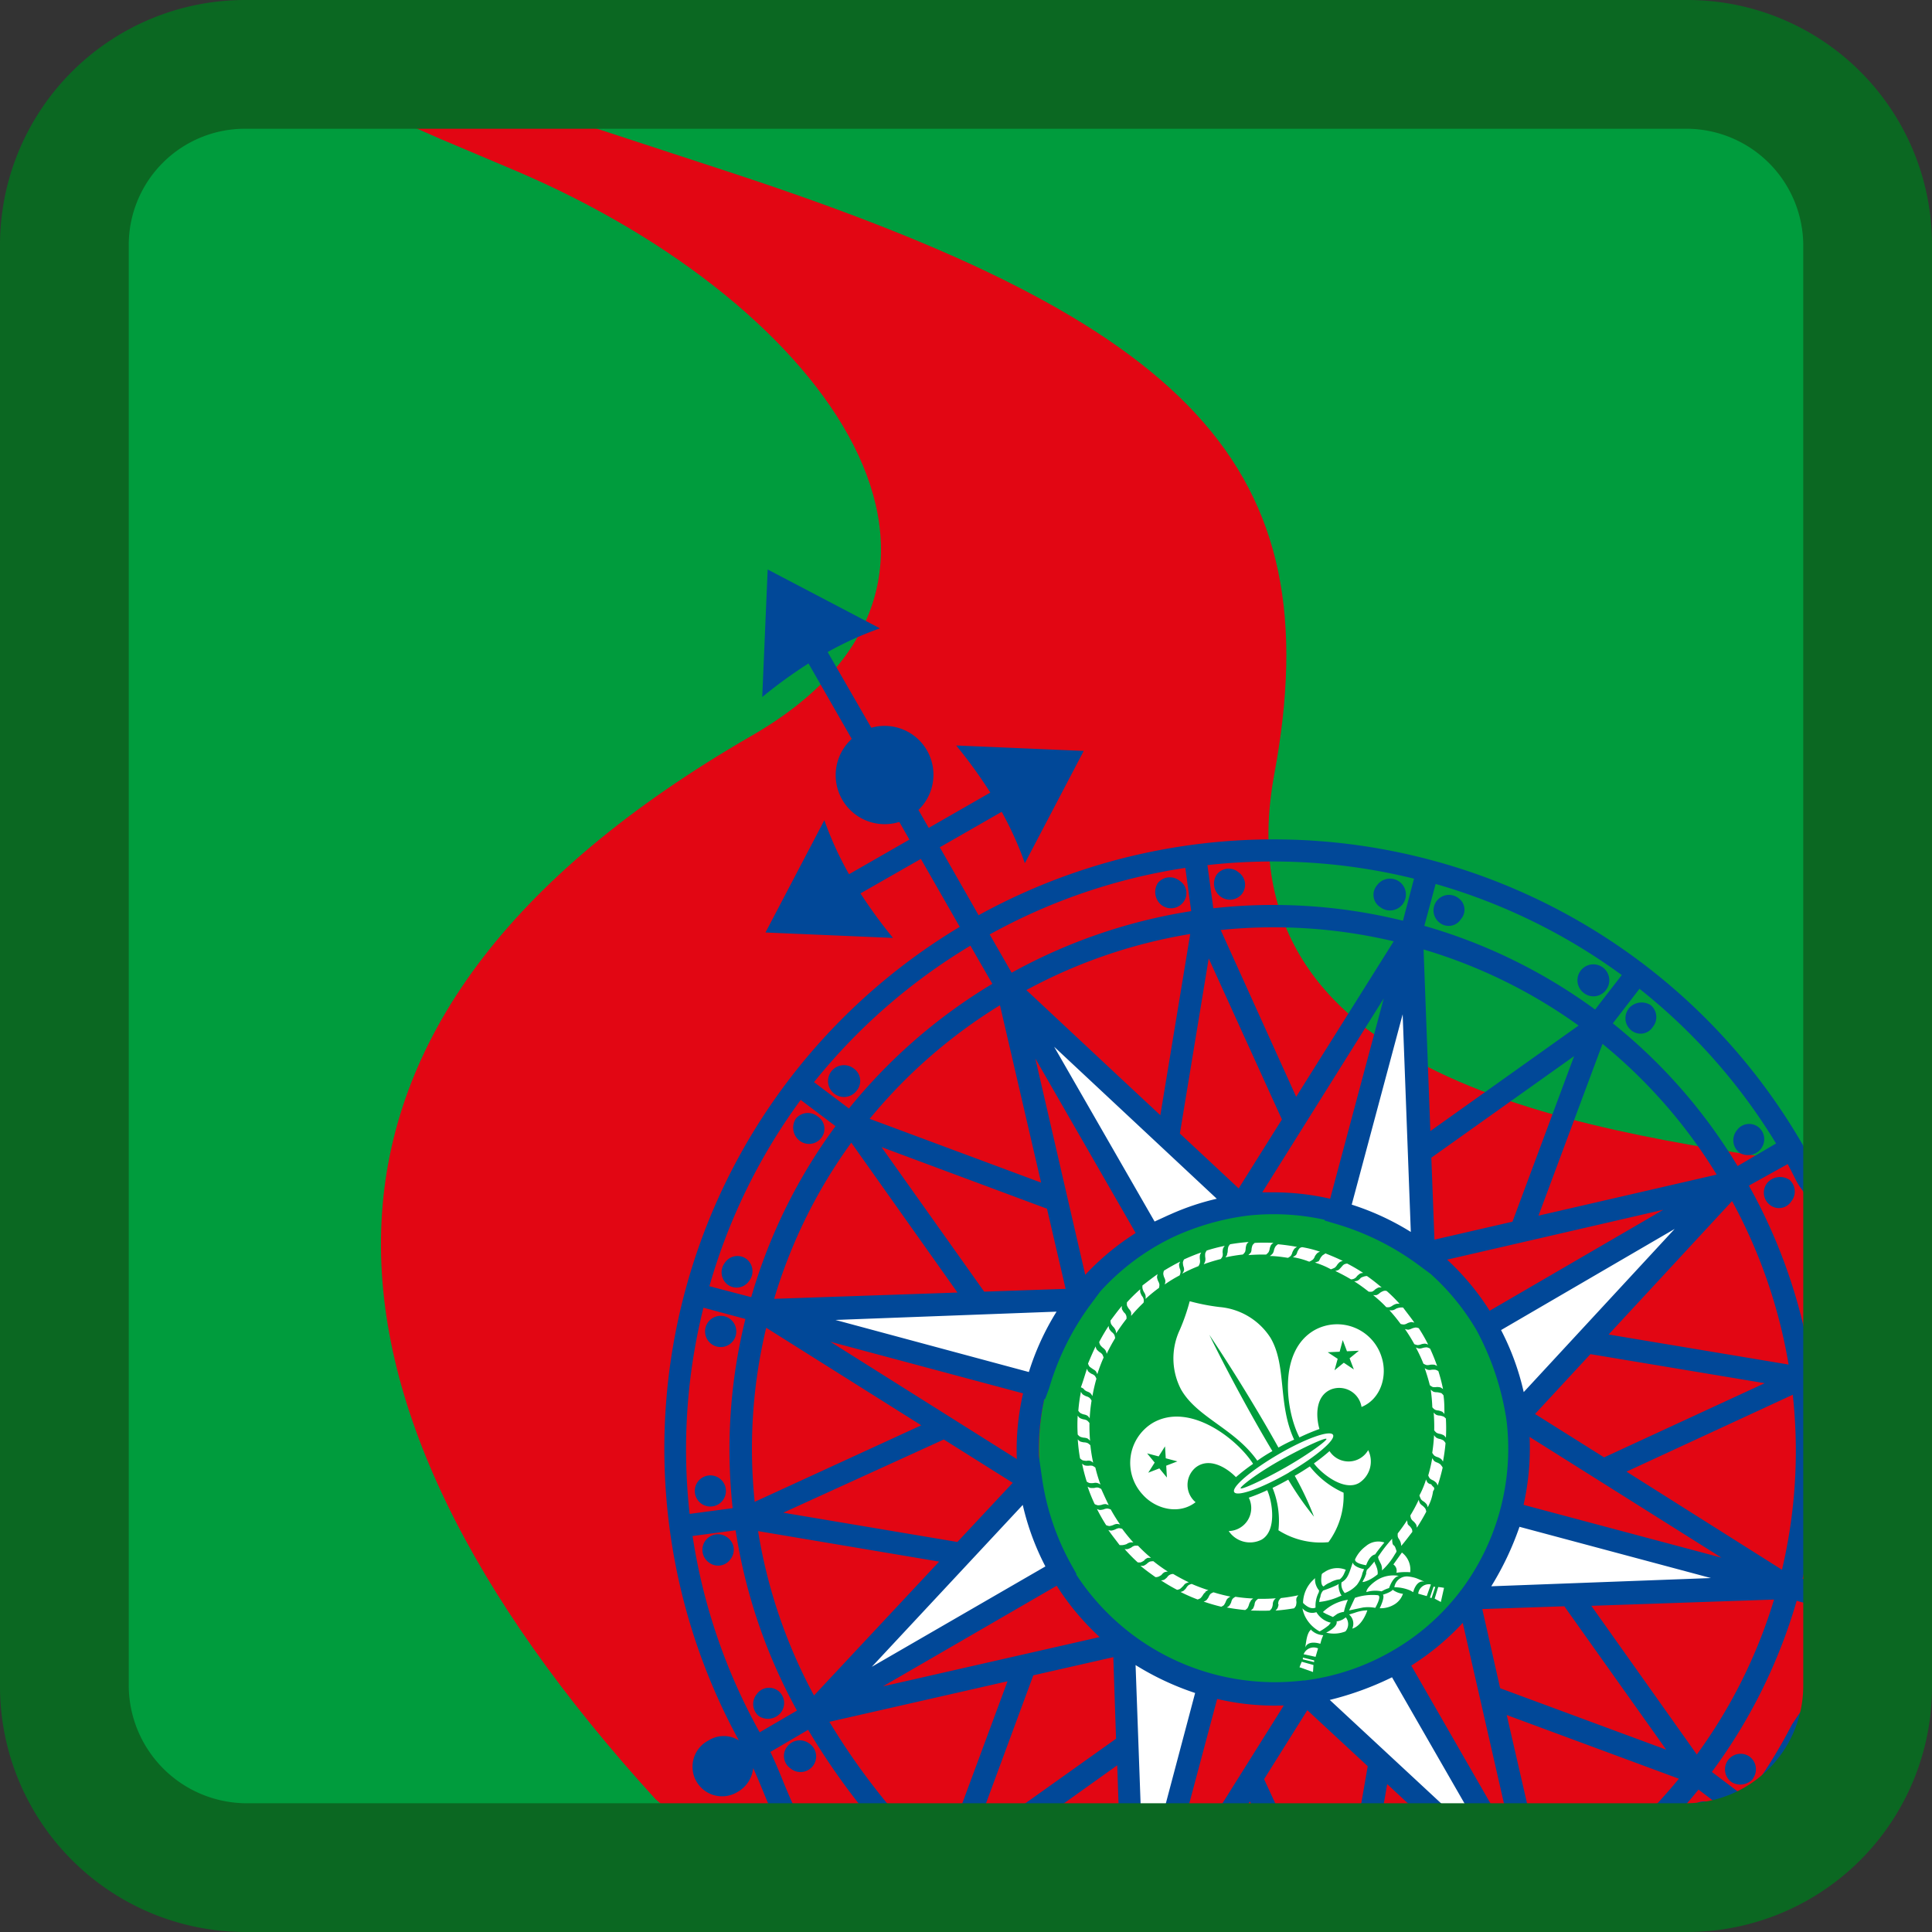 <svg id="Capa_1" data-name="Capa 1" xmlns="http://www.w3.org/2000/svg" viewBox="0 0 256 256"><rect x="0" y="0" width="256" height="256" fill="#333333" stroke="none"/><defs><style>.cls-1{fill:#009c3d;}.cls-2{fill:#e20613;}.cls-3{fill:#fff;}.cls-4{fill:#009d3c;}.cls-5{fill:#014898;}.cls-6{fill:#0b6822;}</style></defs><title>progresion</title><rect class="cls-1" x="10" y="10" width="236" height="236"/><path class="cls-2" d="M241.83,154.58v76.71l-15.6,13.29H93.91l-7.08-6.21C38,184.77,34.68,134.93,99.54,97.52c36-20.66,10.55-57.06-31.06-74.83L58.22,18.35l-4.91-2.16,21.24-.58,5,1.59,16.76,5.49c61.4,20.08,80.18,39,72.52,80-7.65,41.89,44.64,47.38,73,51.86"/><path class="cls-3" d="M152.41,163.83l-18.92-32.94,30.91,28.89a35.77,35.77,0,0,0-12,4.05m24.85-3,9.82-36.69,1.59,42.33a36.56,36.56,0,0,0-11.41-5.64m19.65,14.88L229.7,156.6,201,187.66a38.11,38.11,0,0,0-4-12m3.46,24.85,36.7,9.82-42.33,1.45a37.46,37.46,0,0,0,5.63-11.27m-15.31,19.79,13.29,23.11,1.45,2.46-4.19-.58-2.17-2-20.37-18.93a37.78,37.78,0,0,0,12-4m-24.85,3-5.34,20.23-1,3.61H150l-.15-4.05L149,217.71a34.2,34.2,0,0,0,11.26,5.63M140.71,208,107.77,227.1,136.67,196a34.39,34.39,0,0,0,4,12m-3.18-24.41-36.69-9.83,42.33-1.59a36.62,36.62,0,0,0-5.64,11.42"/><circle class="cls-4" cx="168.83" cy="191.96" r="31.16"/><path class="cls-3" d="M156.9,168.27a1.32,1.32,0,0,0-.09-.48,1.93,1.93,0,0,1-.07-.53,1.37,1.37,0,0,1,.15-.38v0c.74-.34,1.5-.65,2.28-.92a1.46,1.46,0,0,0-.18.38,2.24,2.24,0,0,0,0,.52,1.4,1.4,0,0,1,0,.5,1.28,1.28,0,0,1-.19.41h0c-.73.29-1.45.61-2.15,1A1.54,1.54,0,0,0,156.9,168.27Zm2.29-2.34Zm.31,1.59a23.26,23.26,0,0,1,2.25-.69h0a1.3,1.3,0,0,0,.25-.39,1.35,1.35,0,0,0,0-.49,2.24,2.24,0,0,1,.06-.52,1.32,1.32,0,0,1,.23-.35h0a22.07,22.07,0,0,0-2.39.62v0a1.48,1.48,0,0,0-.2.37,2.26,2.26,0,0,0,0,.52,1.41,1.41,0,0,1,0,.5A1.73,1.73,0,0,1,159.5,167.52Zm-5.94,3.16a1.77,1.77,0,0,0,.07-.46,1.28,1.28,0,0,0-.17-.46,2.21,2.21,0,0,1-.15-.5,1.56,1.56,0,0,1,.08-.43c-.68.47-1.34,1-2,1.49v0a1.12,1.12,0,0,0,0,.41,2,2,0,0,0,.19.48,1.32,1.32,0,0,1,.21.45,1.36,1.36,0,0,1,0,.45,21.5,21.5,0,0,1,1.82-1.49Zm-10.76,19.4a1.33,1.33,0,0,0,.3.28,1.84,1.84,0,0,0,.51.14,1.58,1.58,0,0,1,.48.1,1.73,1.73,0,0,1,.35.31,23.07,23.07,0,0,1-.08-2.35v0a1.72,1.72,0,0,0-.32-.34,1.34,1.34,0,0,0-.48-.15,2.22,2.22,0,0,1-.49-.18,2,2,0,0,1-.27-.31c-.05.82-.05,1.64,0,2.47ZM156.3,169h0a1.25,1.25,0,0,0,.13-.44,1.17,1.17,0,0,0-.11-.49,2.27,2.27,0,0,1-.09-.52,1.37,1.37,0,0,1,.15-.38h0c-.74.37-1.45.77-2.15,1.2v0a1.37,1.37,0,0,0-.09.4,1.74,1.74,0,0,0,.13.51,1.24,1.24,0,0,1,.15.47,1.71,1.71,0,0,1-.09.45Q155.28,169.53,156.3,169Zm28.16,34.9A18.32,18.32,0,0,0,182.8,206c-.11.15-.2.3-.2.3a1.36,1.36,0,0,0,.15.47c.07.13.16.35.24.48a1.83,1.83,0,0,1,.13.84A8.79,8.79,0,0,0,184.8,206l.24-.38c0-.1,0-.2-.07-.31a1.59,1.59,0,0,0-.16-.41c-.07-.12-.22-.15-.28-.35a2.46,2.46,0,0,1-.06-.66ZM179.8,210a4.14,4.14,0,0,0,.7-1.41c0-.15.2-.52.24-.67,0,0-1.35-.24-1.49-.88-.5,1.47-.65,2.15-1.49,2.63-.19.16,0,0,0,0a1.62,1.62,0,0,0,0,.54,1.73,1.73,0,0,0,.14.44,2.32,2.32,0,0,0,.28.44A4.1,4.1,0,0,0,179.8,210Zm-2.26-.74a1.9,1.9,0,0,0,.57-.77l.21-.49a3,3,0,0,0-2.79.29c-.14.11-.4.18-.41.42h0s-.22,1.36.27,1.5a2.75,2.75,0,0,1,.86-.52,3.22,3.22,0,0,1,1-.39Zm6.51,1.2s.48-1.55,1.31-1.63l-.23-.05a4.11,4.11,0,0,0-2.41.44c-.65.35-1.66,1.18-1.67,1.74a4,4,0,0,1,2-.1C183.15,210.85,183.36,210.64,184.05,210.43Zm-3-2-.19.52c-.05.11-.29.56-.32.63s.87-.07,2-1h0a1.5,1.5,0,0,0,0-.42,2.12,2.12,0,0,0-.14-.55,2.27,2.27,0,0,0-.16-.39,1.12,1.12,0,0,1-.12-.35c-.1.15-.7.83-.7.83-.18.18-.3.28-.3.28s-.08.3-.12.43Zm-3.66,1.41a1.3,1.3,0,0,0,0,.52,2.52,2.52,0,0,0,.1.46c.2.6.31.54.31.54a8.82,8.82,0,0,1-3,.88s.05-.35.07-.44a1.15,1.15,0,0,0,.11-.38,1.45,1.45,0,0,1,.35-.7,17.17,17.17,0,0,0,1.84-.73Zm3.6-5a4.5,4.5,0,0,0-1.43,1.74h0c-.12.57,1.46.79,1.46.79h0c.31-.83.72-1.33,1.19-1.43.38-.55.8-1.07,1.23-1.58a2.53,2.53,0,0,0-2.44.47Zm-36.21-23.47a1.42,1.42,0,0,1,.41.28,1.77,1.77,0,0,1,.21.41,20.21,20.21,0,0,1,.83-2.2h0a1.75,1.75,0,0,0-.17-.43,1.29,1.29,0,0,0-.38-.31,3.06,3.06,0,0,1-.37-.35,1.36,1.36,0,0,1-.14-.4c-.35.75-.68,1.5-1,2.28v0a1.76,1.76,0,0,0,.17.37A2.15,2.15,0,0,0,144.76,181.36Zm-1.57,3.06Zm-.34,2.44a1.35,1.35,0,0,0,.26.32,1.87,1.87,0,0,0,.49.2,1.4,1.4,0,0,1,.47.17,1.63,1.63,0,0,1,.3.34,20.4,20.4,0,0,1,.25-2.34h0a1.41,1.41,0,0,0-.27-.37,1.32,1.32,0,0,0-.45-.21,2.55,2.55,0,0,1-.46-.25,1.56,1.56,0,0,1-.23-.34,21.71,21.71,0,0,0-.34,2.44Zm.76-2.8a1.24,1.24,0,0,0,.42.28,1.42,1.42,0,0,1,.44.23,1.7,1.7,0,0,1,.26.38h0a23.17,23.17,0,0,1,.53-2.3h0a1.47,1.47,0,0,0-.21-.39,1.21,1.21,0,0,0-.43-.26,2.24,2.24,0,0,1-.43-.31,1.27,1.27,0,0,1-.18-.37h0c-.26.78-.48,1.58-.81,2.47h0a1.07,1.07,0,0,1,.42.25Zm6.28-9.77a21.7,21.7,0,0,1,1.61-1.71h0a.92.92,0,0,0-.21-.9,2.62,2.62,0,0,1-.22-.48,1.39,1.39,0,0,1,0-.41,22.09,22.09,0,0,0-1.76,1.73h0a1.56,1.56,0,0,0,0,.43,2.51,2.51,0,0,0,.26.45,1.34,1.34,0,0,1,.28.42,1.41,1.41,0,0,1,0,.46Zm-3.42,4.62a1.21,1.21,0,0,1,.15.44,22.92,22.92,0,0,1,1.12-2.07h0a1.48,1.48,0,0,0-.11-.45,1.14,1.14,0,0,0-.33-.36,2.12,2.12,0,0,1-.33-.41,1.43,1.43,0,0,1-.09-.41c-.45.69-.87,1.4-1.25,2.13v0a1.38,1.38,0,0,0,.13.39,2.16,2.16,0,0,0,.36.38A1.42,1.42,0,0,1,146.47,178.91Zm1.31-2.72a1.17,1.17,0,0,1,.09.45c.43-.66.88-1.3,1.37-1.92l0,0a.89.89,0,0,0-.33-.86,3.23,3.23,0,0,1-.27-.44,1.49,1.49,0,0,1,0-.42c-.54.63-1,1.27-1.52,1.95h0a2,2,0,0,0,.07.42,2.1,2.1,0,0,0,.31.41A1.3,1.3,0,0,1,147.78,176.19Zm27,36.09Zm.16-46.46Zm-.29,1.28c-.15.05-.29.12-.44.16h0a10.62,10.62,0,0,1,2.12.89v0a3.52,3.52,0,0,0,.52-.22,1.44,1.44,0,0,0,.32-.38,2,2,0,0,1,.35-.37,1.3,1.3,0,0,1,.39-.14c-.74-.36-1.5-.68-2.31-1h0a2,2,0,0,1-.34.23,1.86,1.86,0,0,0-.33.41,2.28,2.28,0,0,1-.26.45Zm-3-.82a1.18,1.18,0,0,1-.37.26,10.41,10.41,0,0,1,2.18.6v0a2.47,2.47,0,0,0,.49-.28,1.17,1.17,0,0,0,.26-.44,2.1,2.1,0,0,1,.31-.41,1.09,1.09,0,0,1,.37-.19,14.91,14.91,0,0,0-2.34-.6h0a.6.6,0,0,0-.39.16,2.47,2.47,0,0,0-.27.44,1.26,1.26,0,0,1-.21.47Zm-3.06-.2a1.34,1.34,0,0,1-.36.31c.81,0,1.61.12,2.41.24v0a1.46,1.46,0,0,0,.38-.27,1.33,1.33,0,0,0,.21-.47,2.59,2.59,0,0,1,.26-.46,1.61,1.61,0,0,1,.35-.25c-.82-.15-1.66-.27-2.51-.35h0a1.29,1.29,0,0,0-.33.28,1.77,1.77,0,0,0-.21.49,1.28,1.28,0,0,1-.19.49Zm0-1.46Zm14.56,5.91Zm-.32.74a1.39,1.39,0,0,1-.44.29,1.75,1.75,0,0,1-.46,0c.6.51,1.18,1,1.73,1.6v0a1.33,1.33,0,0,0,.45,0,1.49,1.49,0,0,0,.43-.23,2.06,2.06,0,0,1,.48-.21,1.43,1.43,0,0,1,.41,0,19.32,19.32,0,0,0-1.7-1.69h0a.67.67,0,0,0-.45,0,1.83,1.83,0,0,0-.42.22Zm2.59,1.51Zm-5.17-3.45a1.3,1.3,0,0,1-.38.32,1.71,1.71,0,0,1-.45.09,21.43,21.43,0,0,1,1.91,1.37v0a1.75,1.75,0,0,0,.46,0,1.28,1.28,0,0,0,.4-.29,2.51,2.51,0,0,1,.45-.26,1.49,1.49,0,0,1,.42,0c-.63-.54-1.28-1.05-1.95-1.52h0a1.41,1.41,0,0,0-.41.07A1.79,1.79,0,0,0,180.3,169.33Zm-2.5-1.52a3.32,3.32,0,0,1-.4.42,2.25,2.25,0,0,1-.44.14c.71.34,1.41.71,2.08,1.11v0a.93.93,0,0,0,.81-.44,3.19,3.19,0,0,1,.4-.33,1.42,1.42,0,0,1,.41-.08,22.55,22.55,0,0,0-2.12-1.24h0a1.13,1.13,0,0,0-.41.11,1.07,1.07,0,0,0-.32.32Zm2.85.79Zm-5.76,47.53a7.72,7.72,0,0,0,1.22-.83c.1-.12.18-.27.28-.32h0a3,3,0,0,1-1.93-1.4,1.7,1.7,0,0,1-1.85-.51,4.08,4.08,0,0,0,.46,1.28,4.63,4.63,0,0,0,1.81,1.78ZM185,173.4a1.37,1.37,0,0,1-.44.21,1.41,1.41,0,0,1-.46,0,21.5,21.5,0,0,1,1.49,1.82v0a1.41,1.41,0,0,0,.45.07,1.12,1.12,0,0,0,.46-.17,2.21,2.21,0,0,1,.5-.15,1.86,1.86,0,0,1,.41.08c-.46-.67-1-1.33-1.49-2h0a1.5,1.5,0,0,0-.42,0A2,2,0,0,0,185,173.4Zm-7.82,40.46a2.62,2.62,0,0,1,.9-.28,8,8,0,0,1,.52-1.6,6,6,0,0,0-3.31,1.63l.4.23.93.42Zm-4.51-.79Zm14.8-37.78Zm-12.14,35.55Zm0-.09Zm-1.44-1.29a4.3,4.3,0,0,0-1.23,2.93h0s.89,1,1.66.62a3.78,3.78,0,0,1,.42-2l.05-.26a2.28,2.28,0,0,1-.54-1.64Zm-8.41-44.82Zm-2.86,1.58a2,2,0,0,1-.25.39,22.24,22.24,0,0,1,2.31-.38h0a1.43,1.43,0,0,0,.3-.35,1.67,1.67,0,0,0,.08-.49,2.23,2.23,0,0,1,.12-.51,1.34,1.34,0,0,1,.27-.31c-.81.06-1.63.16-2.45.3h0a1.16,1.16,0,0,0-.24.34,2.26,2.26,0,0,0-.08.51A1.2,1.2,0,0,1,162.57,166.22Zm3.09-.25a1.63,1.63,0,0,1-.3.34,23,23,0,0,1,2.35-.07h0a1.66,1.66,0,0,0,.33-.32,1.29,1.29,0,0,0,.15-.47,2.22,2.22,0,0,1,.18-.49,1.39,1.39,0,0,1,.32-.27,22.8,22.8,0,0,0-2.48,0h0a1.38,1.38,0,0,0-.29.3,2.17,2.17,0,0,0-.13.5,1.44,1.44,0,0,1-.1.5Zm3.71,46.62a2.19,2.19,0,0,1-.14.5,1.64,1.64,0,0,1-.27.32q1.23-.09,2.46-.3v0a1.42,1.42,0,0,0,.25-.34,2.24,2.24,0,0,0,.07-.51,1.2,1.2,0,0,1,0-.5,1.39,1.39,0,0,1,.25-.38,22.22,22.22,0,0,1-2.31.37h0a1.48,1.48,0,0,0-.29.36A1.15,1.15,0,0,0,169.37,212.59Zm17.44-4.26a2.85,2.85,0,0,0-1.1-2.61l-1.13,1.58a1,1,0,0,1,.4,1.1,8.06,8.06,0,0,1,1.83-.07Zm3.24,3.5.82.44.42-1.87a6.49,6.49,0,0,0-.77-.11Zm-.14-1.6-.49,1.46.22.06.49-1.46Zm-.71-10.54Zm-1.57,2.78Zm.46-3.3a1.76,1.76,0,0,1-.15-.44,20.59,20.59,0,0,1-1.11,2.07h0a1.35,1.35,0,0,0,.11.45,1.33,1.33,0,0,0,.34.37,2.08,2.08,0,0,1,.32.4,1.43,1.43,0,0,1,.09.41c.45-.69.87-1.4,1.25-2.13h0a1.51,1.51,0,0,0-.13-.41,2.09,2.09,0,0,0-.36-.37,1.46,1.46,0,0,1-.36-.34Zm-.22,12,1.13.32.55-1.54a1.41,1.41,0,0,0-1.68,1.22Zm-1.39-9.32a1.15,1.15,0,0,1-.08-.41c-.39.6-.8,1.18-1.24,1.74h0a2,2,0,0,0,0,.42,1.1,1.1,0,0,0,.21.4,2.17,2.17,0,0,1,.19.44,2.76,2.76,0,0,1,.06.4c.49-.56,1-1.25,1.47-1.86v0a1.19,1.19,0,0,0-.06-.37,2.66,2.66,0,0,0-.28-.38,1,1,0,0,1-.31-.35Zm-7.77,12.08a1.59,1.59,0,0,1,.42,1.87c1.37-.38,2-2.42,2-2.42a5.13,5.13,0,0,0-1.69.33Zm3.78-2.56a7.22,7.22,0,0,0-3,.35l-.78,1.67,1.86-.39a5,5,0,0,1,1.61.05s.92-1.59.34-1.67Zm-4.21,2.94-.38.26a2.52,2.52,0,0,1-.84.28h0c.16.77-1.39,1.48-1.39,1.48a4.16,4.16,0,0,0,2.56-.16h0a1.47,1.47,0,0,0,.05-1.86Zm10.42-4.73h0c-.54-.23-1-.44-1.25-.51a5.14,5.14,0,0,0-.95-.18,1.68,1.68,0,0,0-1.79,1.43,5.38,5.38,0,0,1,2.13.44l.37.21c0-.06.4-1.65,1.49-1.39ZM187.26,211h0Zm-2.71-.37c-.13.27-1,.59-1.3.67.28.37-.43,1.8-.43,1.8a3.48,3.48,0,0,0,2.08-.59,2.66,2.66,0,0,0,1-1.32,2.87,2.87,0,0,1-1.39-.56Zm-41.73-19.81Zm46.64-12.14a1.49,1.49,0,0,0-.4-.15,2.32,2.32,0,0,0-.52.07,1.37,1.37,0,0,1-.49.09,1.73,1.73,0,0,1-.44-.14,20.61,20.61,0,0,1,1,2.14v0a1.75,1.75,0,0,0,.42.19,1.4,1.4,0,0,0,.5-.05,3,3,0,0,1,.52,0,1.46,1.46,0,0,1,.38.18c-.27-.77-.58-1.54-.92-2.28Zm.84,2.35Zm-.64,15.64a.74.74,0,0,1-.5-.23,1.42,1.42,0,0,1-.2-.41,11.8,11.8,0,0,1-.88,2.12h0a2.93,2.93,0,0,0,.21.51,1.15,1.15,0,0,0,.38.31,2.47,2.47,0,0,1,.37.35,1.47,1.47,0,0,1,.14.4,6.06,6.06,0,0,0,.71-2.13h0c.22-.29.16-.42.08-.54a1.34,1.34,0,0,1-.32-.36Zm-11.49,17.58h0Zm12.77-29.66a2.71,2.71,0,0,0-.51-.11,1.35,1.35,0,0,1-.49-.07,1.65,1.65,0,0,1-.36-.28,22.85,22.85,0,0,1,.21,2.34v0a1.38,1.38,0,0,0,.33.31,1.18,1.18,0,0,0,.49.12,2.81,2.81,0,0,1,.49.16,1.18,1.18,0,0,1,.29.3h0c0-.83,0-1.65-.12-2.47v0A1.64,1.64,0,0,0,190.94,184.56ZM188,176h0a1.17,1.17,0,0,0-.41-.1,2.17,2.17,0,0,0-.5.13,1.6,1.6,0,0,1-.48.16,1.8,1.8,0,0,1-.45-.09h0a21.52,21.52,0,0,1,1.24,2v0a1.71,1.71,0,0,0,.44.13,1.4,1.4,0,0,0,.49-.11,1.81,1.81,0,0,1,.51-.08,1.44,1.44,0,0,1,.4.13A20.7,20.7,0,0,0,188,176Zm2.2,5.5a2.26,2.26,0,0,0-.52,0,1.21,1.21,0,0,1-.5,0,1.53,1.53,0,0,1-.4-.21c.26.75.49,1.5.68,2.26v0a2,2,0,0,0,.39.24,1.68,1.68,0,0,0,.5,0,1.84,1.84,0,0,1,.52.05,1.56,1.56,0,0,1,.34.23h0a21.49,21.49,0,0,0-.62-2.39v0a1.46,1.46,0,0,0-.38-.18Zm1,12.16Zm-.28.42a2.16,2.16,0,0,0-.44-.27,1.22,1.22,0,0,1-.44-.22,2,2,0,0,1-.26-.38,20.49,20.49,0,0,1-.53,2.29h0a1.53,1.53,0,0,0,.21.4,1.5,1.5,0,0,0,.44.26,2.1,2.1,0,0,1,.41.31,1.3,1.3,0,0,1,.19.37,24.68,24.68,0,0,0,.66-2.38v0a1.4,1.4,0,0,0-.25-.35Zm-.52,2.67Zm1.21-8.75a1.42,1.42,0,0,0-.31-.29,2.85,2.85,0,0,0-.5-.14,1.19,1.19,0,0,1-.49-.1,1.38,1.38,0,0,1-.34-.3,23.06,23.06,0,0,1,.07,2.35v0a1.4,1.4,0,0,0,.31.33,1.34,1.34,0,0,0,.48.15,2.26,2.26,0,0,1,.49.19,1.34,1.34,0,0,1,.27.31,22.62,22.62,0,0,0,0-2.47Zm-.08,3.2a1.4,1.4,0,0,0-.26-.33,2,2,0,0,0-.48-.2,1.33,1.33,0,0,1-.47-.17,1.22,1.22,0,0,1-.3-.34,23.19,23.19,0,0,1-.24,2.34v0a1.68,1.68,0,0,0,.27.37,1.32,1.32,0,0,0,.45.21,1.86,1.86,0,0,1,.46.25,1.31,1.31,0,0,1,.24.34c.15-.8.27-1.62.34-2.44Zm-2.48-13.11ZM149.28,204.6a1.32,1.32,0,0,1,.45-.21,1.36,1.36,0,0,1,.45,0,21.5,21.5,0,0,1-1.49-1.82v0a1.78,1.78,0,0,0-.45-.08,1.47,1.47,0,0,0-.47.17,2.07,2.07,0,0,1-.5.15,1.19,1.19,0,0,1-.41-.08c.47.69,1,1.34,1.49,2h0a1.87,1.87,0,0,0,.42,0A2.15,2.15,0,0,0,149.28,204.6ZM147,202.74Zm2,2.52Zm24.73,10.64a1.76,1.76,0,0,0-.24.3l.05-.11a2.82,2.82,0,0,0-.36.88c-.07.25-.14.77-.23,1.35h0c.37-1.08,2-.51,2-.51v0l.13-.47a5.46,5.46,0,0,1,.26-.67A2.42,2.42,0,0,1,173.66,215.9ZM147,202.21a2.17,2.17,0,0,0,.5-.13,1.36,1.36,0,0,1,.47-.15,1.33,1.33,0,0,1,.45.08c-.44-.64-.86-1.31-1.24-2h0a1.69,1.69,0,0,0-.44-.12,1.21,1.21,0,0,0-.49.11,2.26,2.26,0,0,1-.51.08,1.3,1.3,0,0,1-.39-.14,23.82,23.82,0,0,0,1.22,2.15h0A1.46,1.46,0,0,0,147,202.21Zm6.92,6.45a1.46,1.46,0,0,1,.37-.33,1.8,1.8,0,0,1,.45-.09,21.43,21.43,0,0,1-1.91-1.37v0a1.8,1.8,0,0,0-.46.05,1.38,1.38,0,0,0-.4.28,1.79,1.79,0,0,1-.44.27,1.5,1.5,0,0,1-.42,0c.63.53,1.28,1,2,1.51h0a1.14,1.14,0,0,0,.41-.07A2.47,2.47,0,0,0,153.94,208.66Zm-2.72-1.15Zm-8.08-14.26a1.42,1.42,0,0,0,.34.25,2.24,2.24,0,0,0,.51.07,1.2,1.2,0,0,1,.5,0,1.39,1.39,0,0,1,.38.25,22.22,22.22,0,0,1-.37-2.31v0a1.48,1.48,0,0,0-.36-.29,1.29,1.29,0,0,0-.48-.1,2.31,2.31,0,0,1-.52-.12,1.38,1.38,0,0,1-.31-.28,22.32,22.32,0,0,0,.29,2.46Zm2.2,6.74ZM144,196.32a1.3,1.3,0,0,0,.37.19,2.44,2.44,0,0,0,.54,0,1.05,1.05,0,0,1,.5,0,1.42,1.42,0,0,1,.41.2,20,20,0,0,1-.68-2.25h0a1.77,1.77,0,0,0-.4-.24,1.61,1.61,0,0,0-.49,0,1.8,1.8,0,0,1-.52-.05,1.41,1.41,0,0,1-.35-.23,24.66,24.66,0,0,0,.62,2.39Zm1.08,3a1.9,1.9,0,0,0,.4.14,1.86,1.86,0,0,0,.52-.07,1.37,1.37,0,0,1,.49-.09,1.57,1.57,0,0,1,.43.15c-.35-.7-.67-1.42-1-2.15v0a1.59,1.59,0,0,0-.42-.19,1.17,1.17,0,0,0-.49.05,3,3,0,0,1-.52,0,1.48,1.48,0,0,1-.38-.18,22.17,22.17,0,0,0,.92,2.28Zm-1-2.3Zm7.57,9.68a1.62,1.62,0,0,1,.41-.27,1.75,1.75,0,0,1,.46,0,20.1,20.1,0,0,1-1.72-1.61v0a1.76,1.76,0,0,0-.46,0,1.19,1.19,0,0,0-.43.23,2.58,2.58,0,0,1-.48.21,1.39,1.39,0,0,1-.41,0,22.12,22.12,0,0,0,1.73,1.76h0a1.41,1.41,0,0,0,.41,0,2.16,2.16,0,0,0,.47-.26Zm16.58,6.72a1.38,1.38,0,0,0,.28-.31,1.78,1.78,0,0,0,.14-.5,1,1,0,0,1,.41-.83,23.06,23.06,0,0,1-2.35.07h0a1.72,1.72,0,0,0-.34.32,1.11,1.11,0,0,0-.14.47,2.92,2.92,0,0,1-.19.49,2.06,2.06,0,0,1-.31.28c.82,0,1.64.05,2.47,0Zm3.94,7.49,1.81.64.06-.93-1.55-.43A6.58,6.58,0,0,0,172.19,220.94Zm-6.42-7.51Zm6.88,6.47,1.5.37,0-.23-1.49-.37Zm.08-.68,1.61.35.33-1.12A1.43,1.43,0,0,0,172.73,219.22Zm-7-7.07a1.73,1.73,0,0,1,.35-.31,20.54,20.54,0,0,1-2.35-.23l0,0a1.46,1.46,0,0,0-.38.27,1.25,1.25,0,0,0-.19.46,2,2,0,0,1-.25.45,1.31,1.31,0,0,1-.34.24c.8.15,1.62.26,2.44.34h0a1.18,1.18,0,0,0,.32-.27,2.1,2.1,0,0,0,.2-.49A1.25,1.25,0,0,1,165.73,212.15Zm-6-1.21a1.74,1.74,0,0,1,.41-.2c-.75-.24-1.49-.52-2.21-.83v0a1.52,1.52,0,0,0-.42.16,1.34,1.34,0,0,0-.32.39,2.53,2.53,0,0,1-.36.37,1.4,1.4,0,0,1-.39.14,23.74,23.74,0,0,0,2.27,1h0a1.84,1.84,0,0,0,.38-.17,2.51,2.51,0,0,0,.32-.41A1.22,1.22,0,0,1,159.77,210.94Zm-3.23.08Zm.29-.8a1.06,1.06,0,0,1,.33-.37,1.57,1.57,0,0,1,.43-.15c-.7-.34-1.4-.71-2.07-1.11v0a.93.93,0,0,0-.81.44,2.6,2.6,0,0,1-.4.33,1.86,1.86,0,0,1-.41.08c.69.45,1.4.87,2.13,1.25h0a1.36,1.36,0,0,0,.39-.12,2.6,2.6,0,0,0,.38-.36Zm5.91,1.62a1.15,1.15,0,0,1,.37-.25,21.79,21.79,0,0,1-2.25-.57l0,0a1.39,1.39,0,0,0-.4.21,1.27,1.27,0,0,0-.25.42,2.47,2.47,0,0,1-.3.42,1.52,1.52,0,0,1-.36.18c.76.26,1.54.49,2.33.68h0a1.36,1.36,0,0,0,.35-.21,2.46,2.46,0,0,0,.25-.45,1.22,1.22,0,0,1,.24-.43ZM162.6,213Zm-3.09-.79Z"/><path class="cls-3" d="M154.62,195.78l-.09-1.57,1.48-.57-1.54-.41-.1-1.58-.84,1.33-1.53-.4,1,1.22-.85,1.34,1.47-.57ZM166,194h0a24.63,24.63,0,0,0-2.23,1.73c-1.29-1.32-3.58-2.67-5.35-1.27a3,3,0,0,0,0,4.59c-2.18,1.7-5.28.93-7-1a6.18,6.18,0,0,1,1.33-9.51c4.84-2.8,11.14,2.08,13.28,5.41m13.36-12.49-.56-1.48,1.23-1-1.58.07-.56-1.48-.41,1.54-1.58.07,1.32.87-.42,1.52,1.23-1Zm-7.21,9c-1.81-3.51-2.88-11.41,2-14.21a6.17,6.17,0,0,1,8.9,3.6c.79,2.46-.1,5.53-2.67,6.58a3,3,0,0,0-4-2.34c-2.1.84-2.08,3.49-1.58,5.26a28,28,0,0,0-2.62,1.1Zm-1.79,3.95c3.13-1.8,5.48-3.55,5.37-3.75s-2.82,1-6,2.77-5.48,3.58-5.37,3.78,2.83-1,6-2.8m.39.72c-3.62,2.08-6.86,3.24-7.24,2.58s2.23-2.88,5.85-5,6.86-3.25,7.24-2.59-2.24,2.89-5.86,5m5.4-2.84a3,3,0,0,0,5.12-.13,3.38,3.38,0,0,1-1.19,4.34c-2,1.18-5-1.23-6-2.58h0a25.22,25.22,0,0,0,2.09-1.65Zm-8.25,5.2c.68,1.51,1.3,5.34-.75,6.53a3.39,3.39,0,0,1-4.36-1.14,3.05,3.05,0,0,0,2.66-4.42v0a23.71,23.71,0,0,0,2.46-1Zm-10.24-25.05a27.41,27.41,0,0,0,3.92.76,8.92,8.92,0,0,1,6.75,4.08c2.18,3.7.93,8.77,3.13,13.49a21.32,21.32,0,0,0-2.08,1.05c-2.55-4.6-6.28-10.67-9.16-14.94,2.26,4.63,5.65,10.9,8.36,15.41a21.17,21.17,0,0,0-2,1.27c-3-4.26-8-5.72-10.11-9.45a8.88,8.88,0,0,1-.16-7.89,26.39,26.39,0,0,0,1.31-3.78m18.42,31.91a10.46,10.46,0,0,1-6.66-1.57,11.6,11.6,0,0,0-.78-5.62c.66-.32,1.37-.69,2.08-1.09a40.75,40.75,0,0,0,3.41,4.91,40.66,40.66,0,0,0-2.55-5.42c.71-.4,1.37-.83,2-1.24a11.82,11.82,0,0,0,4.47,3.48,10.34,10.34,0,0,1-2,6.55"/><path class="cls-5" d="M247,211.48l-4-1.08c.22-17.83,0-36.07-.7-51.63a5.11,5.11,0,0,0-1.16-2.88,9.8,9.8,0,0,1-.54-.88c-.56-1.11-1.12-2.22-1.82-3.48a81,81,0,0,0-109.11-30.26l-5.14-9,8.2-4.7a45,45,0,0,1,3.07,6.81l7.8-14.88-16.9-.72a63.66,63.66,0,0,1,4.52,6.24l-8.16,4.68-1.36-2.38a6.47,6.47,0,0,0-6.25-10.89L109.67,86.4a44.24,44.24,0,0,1,6.93-3.14l-14.88-7.8L101,92.36a63.19,63.19,0,0,1,6.13-4.45l5.73,10a6.49,6.49,0,0,0,6.3,11l1.34,2.34-8,4.59a45,45,0,0,1-3.27-7.16l-7.8,14.88,16.9.72a65.32,65.32,0,0,1-4.31-5.9l8-4.57,5.15,9A80.64,80.64,0,0,0,97.9,230.61a3.77,3.77,0,0,0-4,0,3.92,3.92,0,1,0,3.9,6.79,4.06,4.06,0,0,0,2-3.12c.42.92.83,1.9,1.25,2.92,2.11,5.16,4.5,11,9.92,10.48,2.8-.29,6-.5,9.46-.63a3.2,3.2,0,0,0,2.36,1.06h0c8.16-.75,16.84-1,25.69-1v.41a1,1,0,0,0,0,.16l0,1h.57a2.17,2.17,0,0,0,.88.29l8.53-.15a1.47,1.47,0,0,0,1.24-.72l.46-.77,8.69.25.86,0,.24.5a1.47,1.47,0,0,0,1.34.86h0l9.1-.29a1.49,1.49,0,0,0,1.22-.73c15.8.42,31.39.68,44.52.15a2.83,2.83,0,0,0,2.39-1.78,2.75,2.75,0,0,0,.15-.29,75,75,0,0,0,11.31-16.14c.25-.43.53-.84.81-1.25a8.12,8.12,0,0,0,1.85-4.51c.1-4.11.19-8.29.25-12.49Zm-47,31.84L187,220.7a33.84,33.84,0,0,0,6.82-5.66l6.45,28.26Zm-46.88.8h-1.8l-.85-23.49a36.91,36.91,0,0,0,7.89,3.7l-5,18.85Zm-10.57-35.48.1-.06-.71-1.27a33.34,33.34,0,0,1-3.87-11.48l-.42-2.9a31.15,31.15,0,0,1,.72-7.54l.11,0L139,184a35.29,35.29,0,0,1,5.4-11l1.38-1.86a31.2,31.2,0,0,1,7.56-6.11h0c.71-.41,1.43-.78,2.15-1.13a33.69,33.69,0,0,1,9.16-2.73l.58-.08a31.22,31.22,0,0,1,10.3.54l0,.1,1.38.41a34.91,34.91,0,0,1,10.95,5.4l1.68,1.24a31,31,0,0,1,6.12,7.5h0a36.53,36.53,0,0,1,3.9,11.52l.08.56a31.26,31.26,0,0,1-6,22.3,1,1,0,0,0-.13.16.83.83,0,0,0-.13.18,30.42,30.42,0,0,1-9,7.81,30.91,30.91,0,0,1-11.49,3.86l-.18,0A31.42,31.42,0,0,1,142.61,208.64Zm95-23.83A68.42,68.42,0,0,1,236.12,208l-20.6-13Zm-25,8.3-9.15-5.75,7.34-7.93,23.09,3.85Zm.6-16.28,16.36-17.68A69.31,69.31,0,0,1,237,180.81ZM197.6,210.19a39.37,39.37,0,0,0,3.74-7.88l25.37,6.79Zm4.3-25.73a34,34,0,0,0-3-8.22l23-13.4Zm-4.51-10.78a33.77,33.77,0,0,0-5.64-6.77l28.65-6.61Zm-7.32-9.42-.41-10.86,18.92-13.46-8.17,21.94Zm13.79-3.18,8.48-22.76a68.61,68.61,0,0,1,15.13,17.32Zm-14.33-11.21-.9-24.06a68.61,68.61,0,0,1,20.54,10.08Zm-3.67-15.47,1.08,28.84a34.75,34.75,0,0,0-7.83-3.62Zm-9.61,24.44a33.71,33.71,0,0,0-7.51-.85c-.49,0-1,0-1.48,0l16.09-25.69Zm-21.5,2.21-.89.41-.87.4L139.68,138.7l21.55,20.14a33.18,33.18,0,0,0-6,2Zm17-15.72-10-22.1a69.07,69.07,0,0,1,22.92,1.5Zm-1.89,3-5.73,9.14-3.35-3.13-4.44-4.14L160.16,127Zm-16.11-.56-5-4.66L136,131.19a69.21,69.21,0,0,1,21.71-7.43Zm-3.27,15.61a34.07,34.07,0,0,0-6.68,5.54l-6.61-28.66Zm-9.28,7.4-10.79.37L116.81,152l21.92,8.16Zm-3.25-14.08-22.71-8.45A69.11,69.11,0,0,1,132.5,133.2Zm-11.08,14.57-24.29.83a68.48,68.48,0,0,1,10.22-20.69ZM140,173.8a34.58,34.58,0,0,0-3.67,8L110.7,174.9Zm-4.44,10.83a33.79,33.79,0,0,0-.83,8.7l-24.7-15.54Zm-1.37,11.85-7.33,7.84-23.07-3.88,21.27-9.7Zm-32.69-20.56,20.57,12.94L100,199A68.71,68.71,0,0,1,101.53,175.92Zm22.94,31-16.58,17.74a68.88,68.88,0,0,1-7.41-21.78Zm11.08-7.51a34,34,0,0,0,3,8.15l-23,13.3Zm4.5,10.71a34.18,34.18,0,0,0,5.69,6.8L117,223.45Zm56.1,33.63-19.92-18.5a40.82,40.82,0,0,0,8.25-3l12.31,21.42Zm.29-30.54,10.87-.37,13.5,19-22-8.14Zm5.47-13.81a34.16,34.16,0,0,0,.8-9l25.43,16Zm38.14,10.11-1.17-.32q.75-3.08,1.23-6.21Q240.09,206.25,240.05,209.51Zm-1.35-52a3.21,3.21,0,0,1,.65,1.28c.29,6.85.51,14.2.63,21.8a72.31,72.31,0,0,0-8.21-23.49l5.14-2.85c.39.73.76,1.47,1.19,2.32A10,10,0,0,0,238.7,157.55Zm-3.32-6-5.11,3a71.38,71.38,0,0,0-16.53-18.91l3.53-4.58A77.57,77.57,0,0,1,235.38,151.59Zm-45.12-34.38a78.29,78.29,0,0,1,24.66,12.07l-3.53,4.57a71.68,71.68,0,0,0-22.63-11.09Zm-2.85-.77L185.9,122a71.78,71.78,0,0,0-25.13-1.65l-.78-5.72A78.2,78.2,0,0,1,187.41,116.44ZM157.06,115l.78,5.73a72.21,72.21,0,0,0-23.79,8.16l-2.91-5.07A77.31,77.31,0,0,1,157.06,115Zm-28.48,10.3,2.91,5.06a72.15,72.15,0,0,0-19,16.52l-4.63-3.49A78.07,78.07,0,0,1,128.58,125.31Zm-22.49,20.44,4.62,3.48a71.8,71.8,0,0,0-11.17,22.66L94,170.43A77.84,77.84,0,0,1,106.09,145.75ZM93.21,173.28l.65.17,4.91,1.32a71.83,71.83,0,0,0-1.69,25.07l-5.7.76A77.5,77.5,0,0,1,93.21,173.28Zm-1.44,30.25,5.7-.76a72.3,72.3,0,0,0,8.13,23.89l-4.94,2.88A77.38,77.38,0,0,1,91.77,203.53Zm18.9,41.17c-3,.23-4.75-3.41-6.9-8.66-.53-1.31-1.09-2.66-1.69-3.9l5-2.93a93.27,93.27,0,0,0,11.06,14.94C115.43,244.28,112.93,244.46,110.67,244.7Zm15-.79-3.86.1,0,0a10.17,10.17,0,0,0-1.09-1.41,90.21,90.21,0,0,1-10.82-14.45l23.6-5.37-7.16,19.32Zm3.21,0h-.06l8.1-21.92,10.61-2.41,0,.33.35,10.48-16.85,12Zm5.16,0,14-10,.34,10.16C143.38,244,138.58,243.88,134,243.86Zm24.63.32-2.49,0,5.1-19.11a33.19,33.19,0,0,0,8.83.86Zm3.45.06,3.5-5.59,2.65,5.72Zm17.26.38-6.39-.14-1.43,0-4.06-8.78,5.73-9.14,8,7.42Zm4.43-8.27,9.13,8.49c-3.52,0-7.05-.08-10.57-.16Zm31.47,6.88a8.09,8.09,0,0,1-.92,1,8.7,8.7,0,0,0-.9.36c-3.26.14-6.56.22-9.89.27a1.52,1.52,0,0,0,0-.6l-3.92-17.06,22.81,8.44a71.41,71.41,0,0,1-6.48,6.92C215.72,242.75,215.5,243,215.28,243.23Zm10.85,1.9h0Zm.37-1a5.53,5.53,0,0,0-.45.72l-.17.3c-2.75.1-5.6.18-8.53.22l.14-.16c.18-.19.35-.4.51-.55a75,75,0,0,0,7.06-7.58l4.54,3.43C228.62,241.72,227.58,242.93,226.5,244.12Zm13.28-20.05a5.75,5.75,0,0,1-1.34,2.89c-.31.46-.63.93-1,1.49a68.61,68.61,0,0,1-6.07,9.71l-4.54-3.43a71.5,71.5,0,0,0,11.24-22.68l1.91.53C240,216.44,239.88,220.28,239.78,224.07Zm-14.92,8.38-14-19.73,24.21-.83A68.51,68.51,0,0,1,224.86,232.45Zm7.44,3.17a2.24,2.24,0,0,1-2.89.44,2.07,2.07,0,0,1,2.46-3.33A2.09,2.09,0,0,1,232.3,235.62Zm-8.23,3.9a2.11,2.11,0,1,1,.43,2.89A2.06,2.06,0,0,1,224.07,239.52ZM161.23,115.87a2,2,0,0,1,2.88-.29,2,2,0,0,1,.44,2.89,2.06,2.06,0,0,1-2.89.28A2.16,2.16,0,0,1,161.23,115.87Zm21.23,1.44a2.11,2.11,0,1,1,.43,2.89A1.93,1.93,0,0,1,182.46,117.31ZM107.2,231a2.07,2.07,0,1,1-2.46,3.32,2,2,0,0,1-.43-2.89A2.09,2.09,0,0,1,107.2,231Zm102.71-99.39a2.11,2.11,0,1,1,2.89-.43A2.06,2.06,0,0,1,209.91,131.61Zm-16.33-9.82a1.92,1.92,0,0,1-2.88.43,2.05,2.05,0,0,1,2.6-3.18A1.88,1.88,0,0,1,193.58,121.79ZM153.42,117a2.06,2.06,0,0,1,2.89-.29,1.94,1.94,0,0,1,.44,2.89,2.06,2.06,0,0,1-2.89.29A2.22,2.22,0,0,1,153.42,117Zm77,35.68a2.07,2.07,0,0,1-.29-2.89,2,2,0,0,1,2.89-.43,2.06,2.06,0,0,1,.29,2.89A2.18,2.18,0,0,1,230.42,152.7Zm-14.59-19.07a2.24,2.24,0,0,1,2.89-.43,2.06,2.06,0,0,1,.29,2.89,1.93,1.93,0,0,1-2.89.43A2.06,2.06,0,0,1,215.83,133.63Zm21.24,22.68a2.07,2.07,0,0,1,.29,2.89,1.94,1.94,0,0,1-2.89.44,2.06,2.06,0,0,1-.29-2.89A2.24,2.24,0,0,1,237.07,156.31ZM96.8,206.59a2,2,0,0,1-2.89.43,2.06,2.06,0,1,1,2.45-3.32A2,2,0,0,1,96.8,206.59Zm3.75,20.8a2.06,2.06,0,0,1-.29-2.89,2,2,0,0,1,2.89-.43,2.06,2.06,0,0,1,.29,2.89A2.19,2.19,0,0,1,100.55,227.39Zm-5.2-31.49a2.06,2.06,0,0,1-2.45,3.32,2.06,2.06,0,1,1,2.45-3.32Zm3.9-26.15a2,2,0,0,1-2.89.43,2.07,2.07,0,0,1-.29-2.89,2,2,0,0,1,2.89-.43A2.06,2.06,0,0,1,99.25,169.75Zm6.21-21.53a2.06,2.06,0,0,1,2.89-.28,1.94,1.94,0,0,1,.44,2.88,2.05,2.05,0,0,1-2.89.29A2.18,2.18,0,0,1,105.46,148.22Zm8.09-3.75a2.11,2.11,0,1,1-.43-2.89A2,2,0,0,1,113.55,144.47ZM93.91,175.09a2.07,2.07,0,0,1,3.32,2.46,2.07,2.07,0,1,1-3.32-2.46Z"/><path class="cls-6" d="M223.63,256H32.51A32.55,32.55,0,0,1,0,223.49V32.37A32.48,32.48,0,0,1,32.51,0H223.63A32.41,32.41,0,0,1,256,32.37V223.49A32.48,32.48,0,0,1,223.63,256ZM32.51,17.06A15.4,15.4,0,0,0,17.06,32.37V223.49a15.66,15.66,0,0,0,15.45,15.45H223.63a15.59,15.59,0,0,0,15.31-15.45V32.37a15.51,15.51,0,0,0-15.31-15.31Z"/></svg>